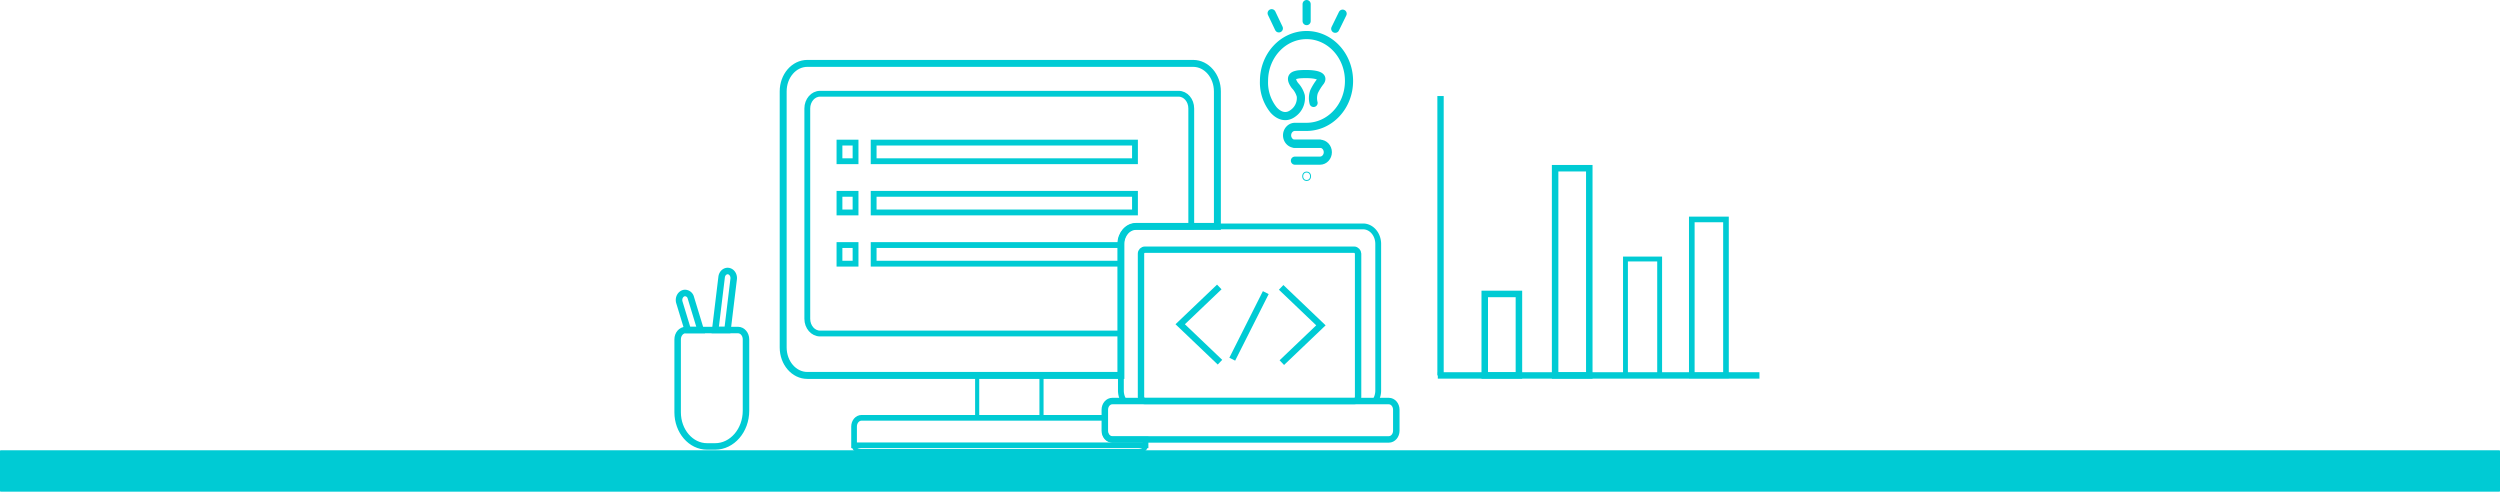 <svg id="Layer_1" data-name="Layer 1" xmlns="http://www.w3.org/2000/svg" viewBox="0 0 2616 514.5"><defs><style>.cls-1,.cls-10,.cls-11,.cls-12,.cls-13,.cls-14,.cls-15,.cls-17,.cls-2,.cls-3,.cls-4,.cls-5,.cls-6,.cls-7,.cls-8,.cls-9{fill:none;}.cls-1,.cls-10,.cls-11,.cls-12,.cls-13,.cls-14,.cls-15,.cls-16,.cls-17,.cls-2,.cls-3,.cls-4,.cls-5,.cls-6,.cls-7,.cls-8,.cls-9{stroke:#00cbd4;}.cls-1,.cls-10,.cls-11,.cls-12,.cls-13,.cls-15,.cls-16,.cls-17,.cls-2,.cls-3,.cls-4,.cls-5,.cls-6,.cls-7,.cls-8,.cls-9{stroke-miterlimit:10;}.cls-1{stroke-width:4.85px;}.cls-2{stroke-width:7.27px;}.cls-2,.cls-3,.cls-6,.cls-7{fill-rule:evenodd;}.cls-3,.cls-9{stroke-width:6.79px;}.cls-4{stroke-width:6.63px;}.cls-5{stroke-width:6.72px;}.cls-6,.cls-8{stroke-width:4.32px;}.cls-7{stroke-width:5.94px;}.cls-10{stroke-width:6.82px;}.cls-11{stroke-width:5.89px;}.cls-12{stroke-width:5.09px;}.cls-13{stroke-width:6.09px;}.cls-14{stroke-linecap:round;stroke-linejoin:round;stroke-width:8.52px;}.cls-16,.cls-18{fill:#00cbd4;}.cls-16{stroke-width:1.39px;}.cls-17{stroke-width:6.68px;}</style></defs><line class="cls-1" x1="2072.89" y1="474.94" x2="1198.7" y2="474.94"/><path class="cls-2" d="M930.88,378.14V519.42H845.75c-8.75,0-15.84,8.21-15.84,18.35V675.35H501.78c-13.94,0-25.26-13.11-25.26-29.26v-268c0-16.15,11.32-29.26,25.26-29.26H905.61C919.56,348.88,930.88,362,930.88,378.14Z" transform="translate(343 -282.5)"/><path class="cls-3" d="M1118.09,711.23v22c0,5-3.51,9.08-7.85,9.08H820.93c-4.34,0-7.85-4.06-7.85-9.08v-22c0-5,3.51-9.08,7.85-9.08h289.31C1114.58,702.15,1118.09,706.21,1118.09,711.23Z" transform="translate(343 -282.5)"/><line class="cls-4" x1="1507.37" y1="100.49" x2="1507.37" y2="392.85"/><line class="cls-5" x1="1841.08" y1="392.85" x2="1504.52" y2="392.85"/><path class="cls-6" d="M855.7,748.44v1.26c0,2.65-3.52,4.8-7.85,4.8H558.54c-4.34,0-7.85-2.15-7.85-4.8v-1.26Z" transform="translate(343 -282.5)"/><path class="cls-7" d="M855.7,742.34v6.1h-305V728.77c0-5,3.51-9.06,7.85-9.06H813.08v13.55c0,5,3.51,9.08,7.85,9.08Z" transform="translate(343 -282.5)"/><line class="cls-8" x1="1022.51" y1="394.07" x2="1022.51" y2="437.92"/><line class="cls-8" x1="1089.82" y1="394.07" x2="1089.82" y2="437.92"/><path class="cls-9" d="M437.61,637.58v74.65c0,20.69-14.46,37.42-32.31,37.42h-8.42c-17,0-30.79-16-30.79-35.66V637.58c0-5.38,3.76-9.74,8.41-9.74h54.69C433.84,627.84,437.61,632.2,437.61,637.58Z" transform="translate(343 -282.5)"/><path class="cls-10" d="M390.19,627.84H376.71L367.9,598.9c-1.16-3.85.56-8,3.89-9.41a5.41,5.41,0,0,1,2.1-.41,6.45,6.45,0,0,1,6,4.92Z" transform="translate(343 -282.5)"/><path class="cls-10" d="M424.77,573.46a8.72,8.72,0,0,1-.06,1l-6.46,53.36H405.4l6.71-55.4c.48-4,3.7-6.82,7.19-6.26C422.48,566.69,424.77,569.85,424.77,573.46Z" transform="translate(343 -282.5)"/><rect class="cls-10" x="1553.64" y="307.58" width="35.76" height="85.27"/><rect class="cls-9" x="1627.27" y="176.02" width="35.76" height="216.83"/><rect class="cls-11" x="1770.3" y="229.62" width="35.76" height="163.23"/><rect class="cls-12" x="1700.89" y="271.03" width="35.76" height="121.81"/><path class="cls-13" d="M1099.16,537.77V691.11a20.08,20.08,0,0,1-3.2,11H833.11a20.08,20.08,0,0,1-3.2-11V537.77c0-10.14,7.09-18.35,15.84-18.35h237.57C1092.07,519.42,1099.16,527.63,1099.16,537.77Z" transform="translate(343 -282.5)"/><path class="cls-13" d="M903.53,396V519.42H845.75c-8.75,0-15.84,8.21-15.84,18.35v93.72H515.06c-7.34,0-13.3-6.89-13.3-15.39V396c0-8.5,6-15.4,13.3-15.4H890.24C897.58,380.55,903.53,387.45,903.53,396Z" transform="translate(343 -282.5)"/><path class="cls-14" d="M1012,432.92h26.24c4.53,0,8.2,4,8.2,8.85h0c0,4.88-3.67,8.85-8.2,8.85H1012" transform="translate(343 -282.5)"/><ellipse class="cls-15" cx="1367.26" cy="184.45" rx="4.1" ry="4.43"/><path class="cls-14" d="M1031.52,390.21a20.22,20.22,0,0,1,.57-11.9,57.4,57.4,0,0,1,6.64-10.62c6.19-9.38-20.5-7.79-23.57-7.26a21.66,21.66,0,0,0-2.62.62c-5.95,1.86-3.24,7.22-.54,10.93a25.09,25.09,0,0,1,6.15,10.89,19.43,19.43,0,0,1-8,18.05c-7.09,5.49-14.72,3.1-20.5-3.4a45.74,45.74,0,0,1-10-30.27c0-26.52,19.87-48,44.44-48.06s44.49,21.45,44.52,48-19.85,48-44.4,48.06H1012c-4.53,0-8.2,4-8.2,8.85s3.67,8.85,8.2,8.85h26.32" transform="translate(343 -282.5)"/><line class="cls-14" x1="1367.26" y1="4.26" x2="1367.26" y2="22.09"/><line class="cls-14" x1="1404.93" y1="14.3" x2="1397.19" y2="30.1"/><line class="cls-14" x1="1330.65" y1="13.82" x2="1338.2" y2="29.7"/><rect class="cls-16" x="473.89" y="477.56" width="1599.5" height="0.07"/><rect class="cls-13" x="878.42" y="149.22" width="16.83" height="19.49"/><rect class="cls-13" x="914.18" y="149.22" width="273.46" height="19.49"/><rect class="cls-13" x="878.42" y="202.82" width="16.83" height="19.49"/><rect class="cls-13" x="914.18" y="202.82" width="273.46" height="19.49"/><rect class="cls-13" x="878.42" y="256.42" width="16.83" height="19.49"/><rect class="cls-13" x="914.18" y="256.42" width="258.73" height="19.49"/><rect class="cls-17" x="1193.94" y="261.29" width="227.18" height="158.36" rx="4.1"/><polyline class="cls-9" points="1276.58 379 1234.96 339.29 1275.86 300.27"/><polyline class="cls-9" points="1340.59 300.71 1382.21 340.43 1341.31 379.45"/><line class="cls-9" x1="1324.51" y1="306.2" x2="1289.43" y2="375.86"/><rect class="cls-18" y="471.13" width="2616" height="43.37" rx="0.73"/></svg>